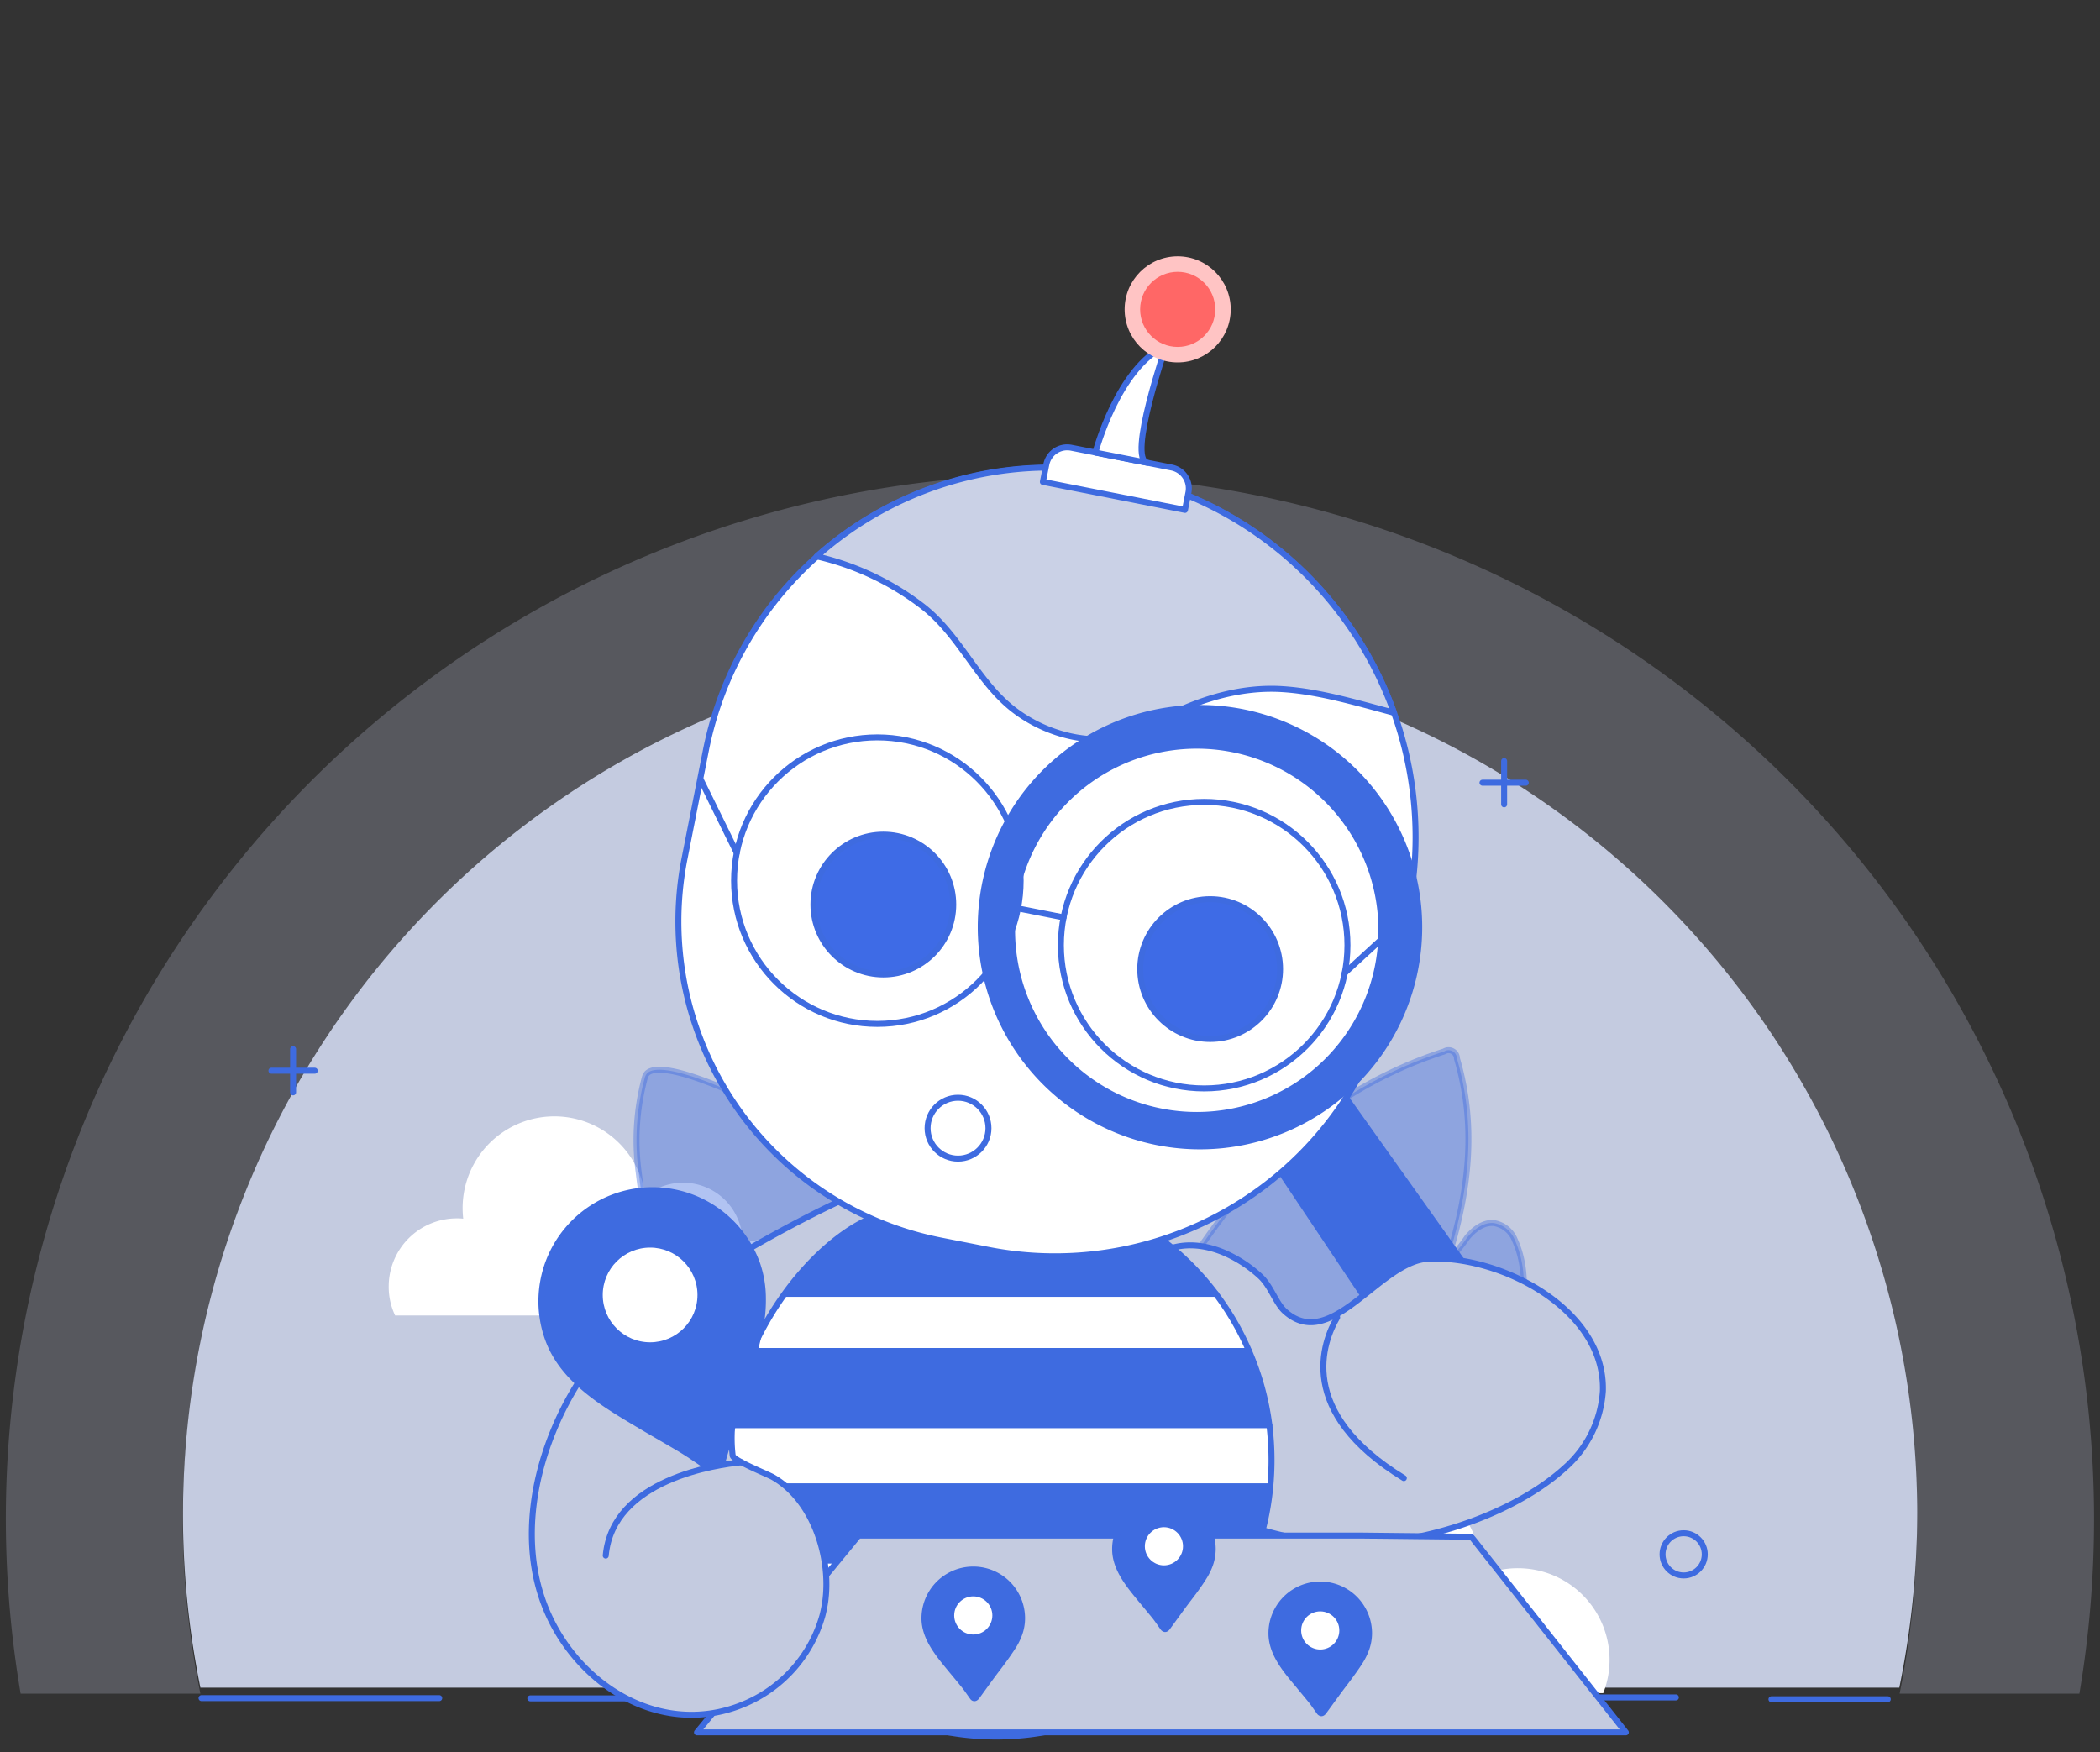 <svg id="Layer_1" data-name="Layer 1" xmlns="http://www.w3.org/2000/svg" viewBox="0 0 351.16 293.04"><rect x="0" y="0" width="351.16" height="293.04" fill="#333333" stroke="none"/><defs><style>.cls-1,.cls-2,.cls-7{fill:#c4cbe0;}.cls-1{opacity:0.25;}.cls-3,.cls-8{fill:#fff;}.cls-4{fill:none;}.cls-12,.cls-4,.cls-5,.cls-6,.cls-7,.cls-8,.cls-9{stroke:#3e6be0;stroke-linecap:round;stroke-linejoin:round;}.cls-5,.cls-6{fill:#3e6be0;}.cls-5{opacity:0.4;}.cls-9{fill:#cad1e6;}.cls-10{fill:#ffc4c4;}.cls-11{fill:#ff6766;}.cls-12{fill:#3e6be6;}</style></defs><path class="cls-1" d="M350.16,254a175.11,175.11,0,0,1-2.45,29.25H317.65A145,145,0,1,0,30.56,254a146,146,0,0,0,2.95,29.25H3.45A174.59,174.59,0,1,1,350.16,254Z"/><path class="cls-2" d="M320.6,253a146,146,0,0,1-3,29.25H33.51A145,145,0,1,1,320.6,253Z"/><path class="cls-3" d="M269.15,277.57a15.08,15.08,0,0,1-1.06,5.6H152.31a18.46,18.46,0,0,1-1.78-8,18.73,18.73,0,0,1,18.73-18.73,17,17,0,0,1,1.75.09,25.2,25.2,0,0,1,50-6.23A16.34,16.34,0,0,1,247.72,263c0,.18,0,.37,0,.55a15,15,0,0,1,6.11-1.28A15.33,15.33,0,0,1,269.15,277.57Z"/><path class="cls-3" d="M137.2,216.6c0,5.83-12.38,3.4-16.48,3.4H66.07A11.18,11.18,0,0,1,65,215.16a11.39,11.39,0,0,1,11.4-11.4,9.29,9.29,0,0,1,1.06.05,17,17,0,0,1-.1-1.76,15.34,15.34,0,0,1,30.55-2,9.95,9.95,0,0,1,16.26,7.69c0,.11,0,.22,0,.33a9.32,9.32,0,0,1,13,8.56Z"/><circle class="cls-4" cx="132.27" cy="261.5" r="3.09"/><circle class="cls-4" cx="281.54" cy="259.95" r="3.53"/><line class="cls-4" x1="96.2" y1="243.5" x2="103.44" y2="243.5"/><line class="cls-4" x1="99.82" y1="239.88" x2="99.82" y2="247.12"/><line class="cls-4" x1="45.39" y1="179.07" x2="52.63" y2="179.07"/><line class="cls-4" x1="49.01" y1="175.46" x2="49.01" y2="182.69"/><line class="cls-4" x1="247.9" y1="130.9" x2="255.14" y2="130.9"/><line class="cls-4" x1="251.52" y1="127.28" x2="251.52" y2="134.52"/><line class="cls-4" x1="33.7" y1="284" x2="73.45" y2="284"/><line class="cls-4" x1="88.68" y1="284.04" x2="205.85" y2="284.04"/><line class="cls-4" x1="221.92" y1="284.15" x2="245.18" y2="284.15"/><line class="cls-4" x1="260.79" y1="283.88" x2="280.24" y2="283.88"/><line class="cls-4" x1="296.22" y1="284.19" x2="315.67" y2="284.19"/><path class="cls-5" d="M183.34,242.45a147.55,147.55,0,0,1,26.89-46.21,70.66,70.66,0,0,1,31.26-20.39,1.4,1.4,0,0,1,2.14,1.19c3.38,11.54,1.94,22.56-1.6,33.8a21.92,21.92,0,0,0,3.3-3.87c1.12-1.35,2.69-2.57,4.44-2.43a4.58,4.58,0,0,1,3.54,2.84c4,8.83-.63,20.72-5.75,28-7.4,10.58-19,17.53-30.77,22.28a134.92,134.92,0,0,1-13.6,4.58S174.27,270.44,183.34,242.45Z"/><path class="cls-5" d="M178.05,242.65c-8.6-17.58-21-34.7-35.78-47.51A73,73,0,0,0,126,184.29c-2.67-1.28-15.21-7.26-17.79-4.79a1.87,1.87,0,0,0-.41.82,40.15,40.15,0,0,0-1,15.74c.75,6.33,2.3,15.22,6,20.54,0,0-7.24-10.2-11.13-4.7s-4.35,43.46,57.83,53.78C159.49,265.68,190.73,271,178.05,242.65Z"/><path class="cls-6" d="M227.87,216.49,210,189.78a2.93,2.93,0,0,1,.84-4l7.91-5.75a2.91,2.91,0,0,1,4.09.46L244.54,211"/><path class="cls-7" d="M204.83,209.56a21.5,21.5,0,0,1,5.87,3.85c1.86,1.7,2.59,4.5,4.19,5.93,7.71,6.91,15.79-8.38,23.91-8.82,12-.66,29.68,8.4,29.23,22.14a18.73,18.73,0,0,1-6.26,12.75l-.56.5c-9.63,8.42-28.49,14.48-43.6,11.54-6-1.17-13.38-3.27-18.44-6.7-6.94-4.71-12.26-11.52-14.1-18.6s1.45-17,7.28-21.59C196.07,207.66,200.63,207.74,204.83,209.56Z"/><path class="cls-7" d="M234.75,247.2c-18.1-11.07-13.51-22.85-11.15-26.87"/><path class="cls-6" d="M203.32,216.39H129.83A46.24,46.24,0,0,1,143.91,204h45.32A46.27,46.27,0,0,1,203.32,216.39Z"/><path class="cls-8" d="M189.23,204H143.91a46,46,0,0,1,45.32,0Z"/><path class="cls-6" d="M212.26,238.35H120.89a45.31,45.31,0,0,1,3.39-12.41h84.58A45.68,45.68,0,0,1,212.26,238.35Z"/><path class="cls-8" d="M208.86,225.94H124.28a45.7,45.7,0,0,1,5.55-9.55h73.49A45.66,45.66,0,0,1,208.86,225.94Z"/><path class="cls-6" d="M212.42,248.57A46.11,46.11,0,0,1,209.51,261H123.63a46.09,46.09,0,0,1-2.9-12.39Z"/><path class="cls-8" d="M139.71,281.76h53.73a46,46,0,0,1-53.73,0Z"/><path class="cls-8" d="M209.51,261a46.1,46.1,0,0,1-4.3,8.39H127.93a46.75,46.75,0,0,1-4.3-8.39Z"/><path class="cls-8" d="M212.62,244.22c0,1.47-.07,2.91-.2,4.35H120.73c-.14-1.44-.21-2.88-.21-4.35a47.32,47.32,0,0,1,.37-5.87h91.37A47.32,47.32,0,0,1,212.62,244.22Z"/><path class="cls-6" d="M205.21,269.35a46.21,46.21,0,0,1-11.77,12.41H139.71a46.4,46.4,0,0,1-11.78-12.41Z"/><polygon class="cls-7" points="227.62 256.81 246.04 257.01 271.87 289.72 116.55 289.72 143.58 256.81 168.52 256.81 227.62 256.81"/><path class="cls-6" d="M169.37,275.42c-.16.25-.32.5-.49.74-.67,1-1.36,1.93-2.07,2.86-1.18,1.54-2.3,3.13-3.44,4.69-.12.15-.28.33-.47.3s-.23-.15-.32-.26c-.52-.72-1-1.46-1.59-2.15-.7-.88-1.43-1.73-2.14-2.6-1.95-2.37-4.26-5.11-4.26-8.35a8.16,8.16,0,0,1,16.32,0,7.64,7.64,0,0,1-.44,2.55A10.44,10.44,0,0,1,169.37,275.42Z"/><circle class="cls-8" cx="162.75" cy="270.17" r="3.69"/><path class="cls-6" d="M227.39,277.94l-.49.74q-1,1.45-2.07,2.85c-1.18,1.54-2.3,3.13-3.45,4.69-.11.16-.27.33-.46.3a.51.51,0,0,1-.32-.26c-.53-.71-1-1.46-1.59-2.15-.71-.87-1.43-1.73-2.14-2.59-2-2.38-4.26-5.11-4.26-8.36a8.16,8.16,0,0,1,16.32,0,7.9,7.9,0,0,1-.44,2.55A11,11,0,0,1,227.39,277.94Z"/><circle class="cls-8" cx="220.77" cy="272.68" r="3.69"/><path class="cls-6" d="M201.24,263.86c-.15.25-.32.49-.48.74-.67,1-1.36,1.92-2.08,2.85-1.17,1.54-2.29,3.13-3.44,4.69-.11.16-.27.33-.46.3a.53.53,0,0,1-.32-.25c-.53-.72-1-1.47-1.59-2.16-.71-.87-1.43-1.73-2.14-2.59-1.95-2.38-4.26-5.11-4.26-8.36a8.16,8.16,0,0,1,16.32,0,7.9,7.9,0,0,1-.44,2.55A10.55,10.55,0,0,1,201.24,263.86Z"/><circle class="cls-8" cx="194.63" cy="258.6" r="3.69"/><path class="cls-7" d="M142.52,205.37c-11.6,7.27-21.62,24.88-20,38.07.1.81,5.91,3.13,6.72,3.6C136,250.9,139,260.43,138,267.8a21.67,21.67,0,0,1-.49,2.45,22.73,22.73,0,0,1-12.54,14.5c-12.46,5.6-25.57-.95-32-12.24-7.39-12.95-3.78-29.51,3.9-41.57,6.85-10.71,32.7-25.07,44.13-30.33.82-.23,3.76,2.66,4.33,3.25A24.94,24.94,0,0,0,142.52,205.37Z"/><path class="cls-6" d="M127,222.65c-.14.65-.3,1.3-.47,2q-1,3.88-2.2,7.73c-1.32,4.21-2.47,8.48-3.71,12.72-.12.42-.32.92-.75,1a1.21,1.21,0,0,1-.89-.3c-1.69-1.12-3.34-2.32-5.08-3.37-2.19-1.31-4.42-2.57-6.61-3.87-6-3.56-13.1-7.61-15.63-14.56a18.58,18.58,0,1,1,34.91-12.74,17.69,17.69,0,0,1,1,5.8A24,24,0,0,1,127,222.65Z"/><circle class="cls-8" cx="108.71" cy="216.57" r="8.42"/><path class="cls-7" d="M101.29,260.16c1.16-12.81,18.72-15.22,22.68-15.6"/><line class="cls-8" x1="166.93" y1="139.3" x2="178.79" y2="142.89"/><ellipse class="cls-6" cx="148.51" cy="140.57" rx="11.89" ry="10.81" transform="translate(-29.08 241.96) rotate(-73.15)"/><path class="cls-8" d="M165.13,209l-7.84-1.54a54.38,54.38,0,0,1-42.82-63.89l3.55-18a58.68,58.68,0,0,1,71.16-45.72h0A61.84,61.84,0,0,1,235.54,152l-2.23,11.31A58,58,0,0,1,165.13,209Z"/><path class="cls-9" d="M233.1,119.2c-6.49-1.72-13.26-3.79-19.73-4-7.6-.19-14.92,2.52-21.41,6.3-7.05,4.11-16.64,1.88-22.8-3.09-5.91-4.79-8.74-12.28-14.95-17.06a45.84,45.84,0,0,0-17.64-8.3,58.62,58.62,0,0,1,52.61-13.25A61.82,61.82,0,0,1,233.1,119.2Z"/><path class="cls-8" d="M178.34,76.48h17.09A3.56,3.56,0,0,1,199,80v3a0,0,0,0,1,0,0H174.78a0,0,0,0,1,0,0V80A3.56,3.56,0,0,1,178.34,76.48Z" transform="translate(18.98 -34.67) rotate(11.16)"/><path class="cls-8" d="M183.17,75.69S186.93,61.4,195,57.77c0,0-6.53,19-3.14,19.63Z"/><circle class="cls-10" cx="196.93" cy="51.74" r="8.87"/><circle class="cls-11" cx="196.93" cy="51.74" r="6.28"/><circle class="cls-12" cx="147.71" cy="151.28" r="11.69"/><circle class="cls-12" cx="202.36" cy="162.07" r="11.69"/><circle class="cls-4" cx="146.71" cy="147.28" r="23.96"/><circle class="cls-4" cx="201.36" cy="158.07" r="23.96"/><line class="cls-4" x1="170.22" y1="151.92" x2="177.85" y2="153.43"/><line class="cls-4" x1="123.2" y1="142.64" x2="117.21" y2="130.45"/><line class="cls-4" x1="224.88" y1="162.71" x2="234.76" y2="153.65"/><path class="cls-6" d="M200.69,118.4a36.66,36.66,0,1,0,36.63,36.66A36.66,36.66,0,0,0,200.69,118.4Zm-.52,68.07A30.88,30.88,0,1,1,231,155.59,30.87,30.87,0,0,1,200.17,186.47Z"/><circle class="cls-8" cx="160.2" cy="188.68" r="5.09"/></svg>